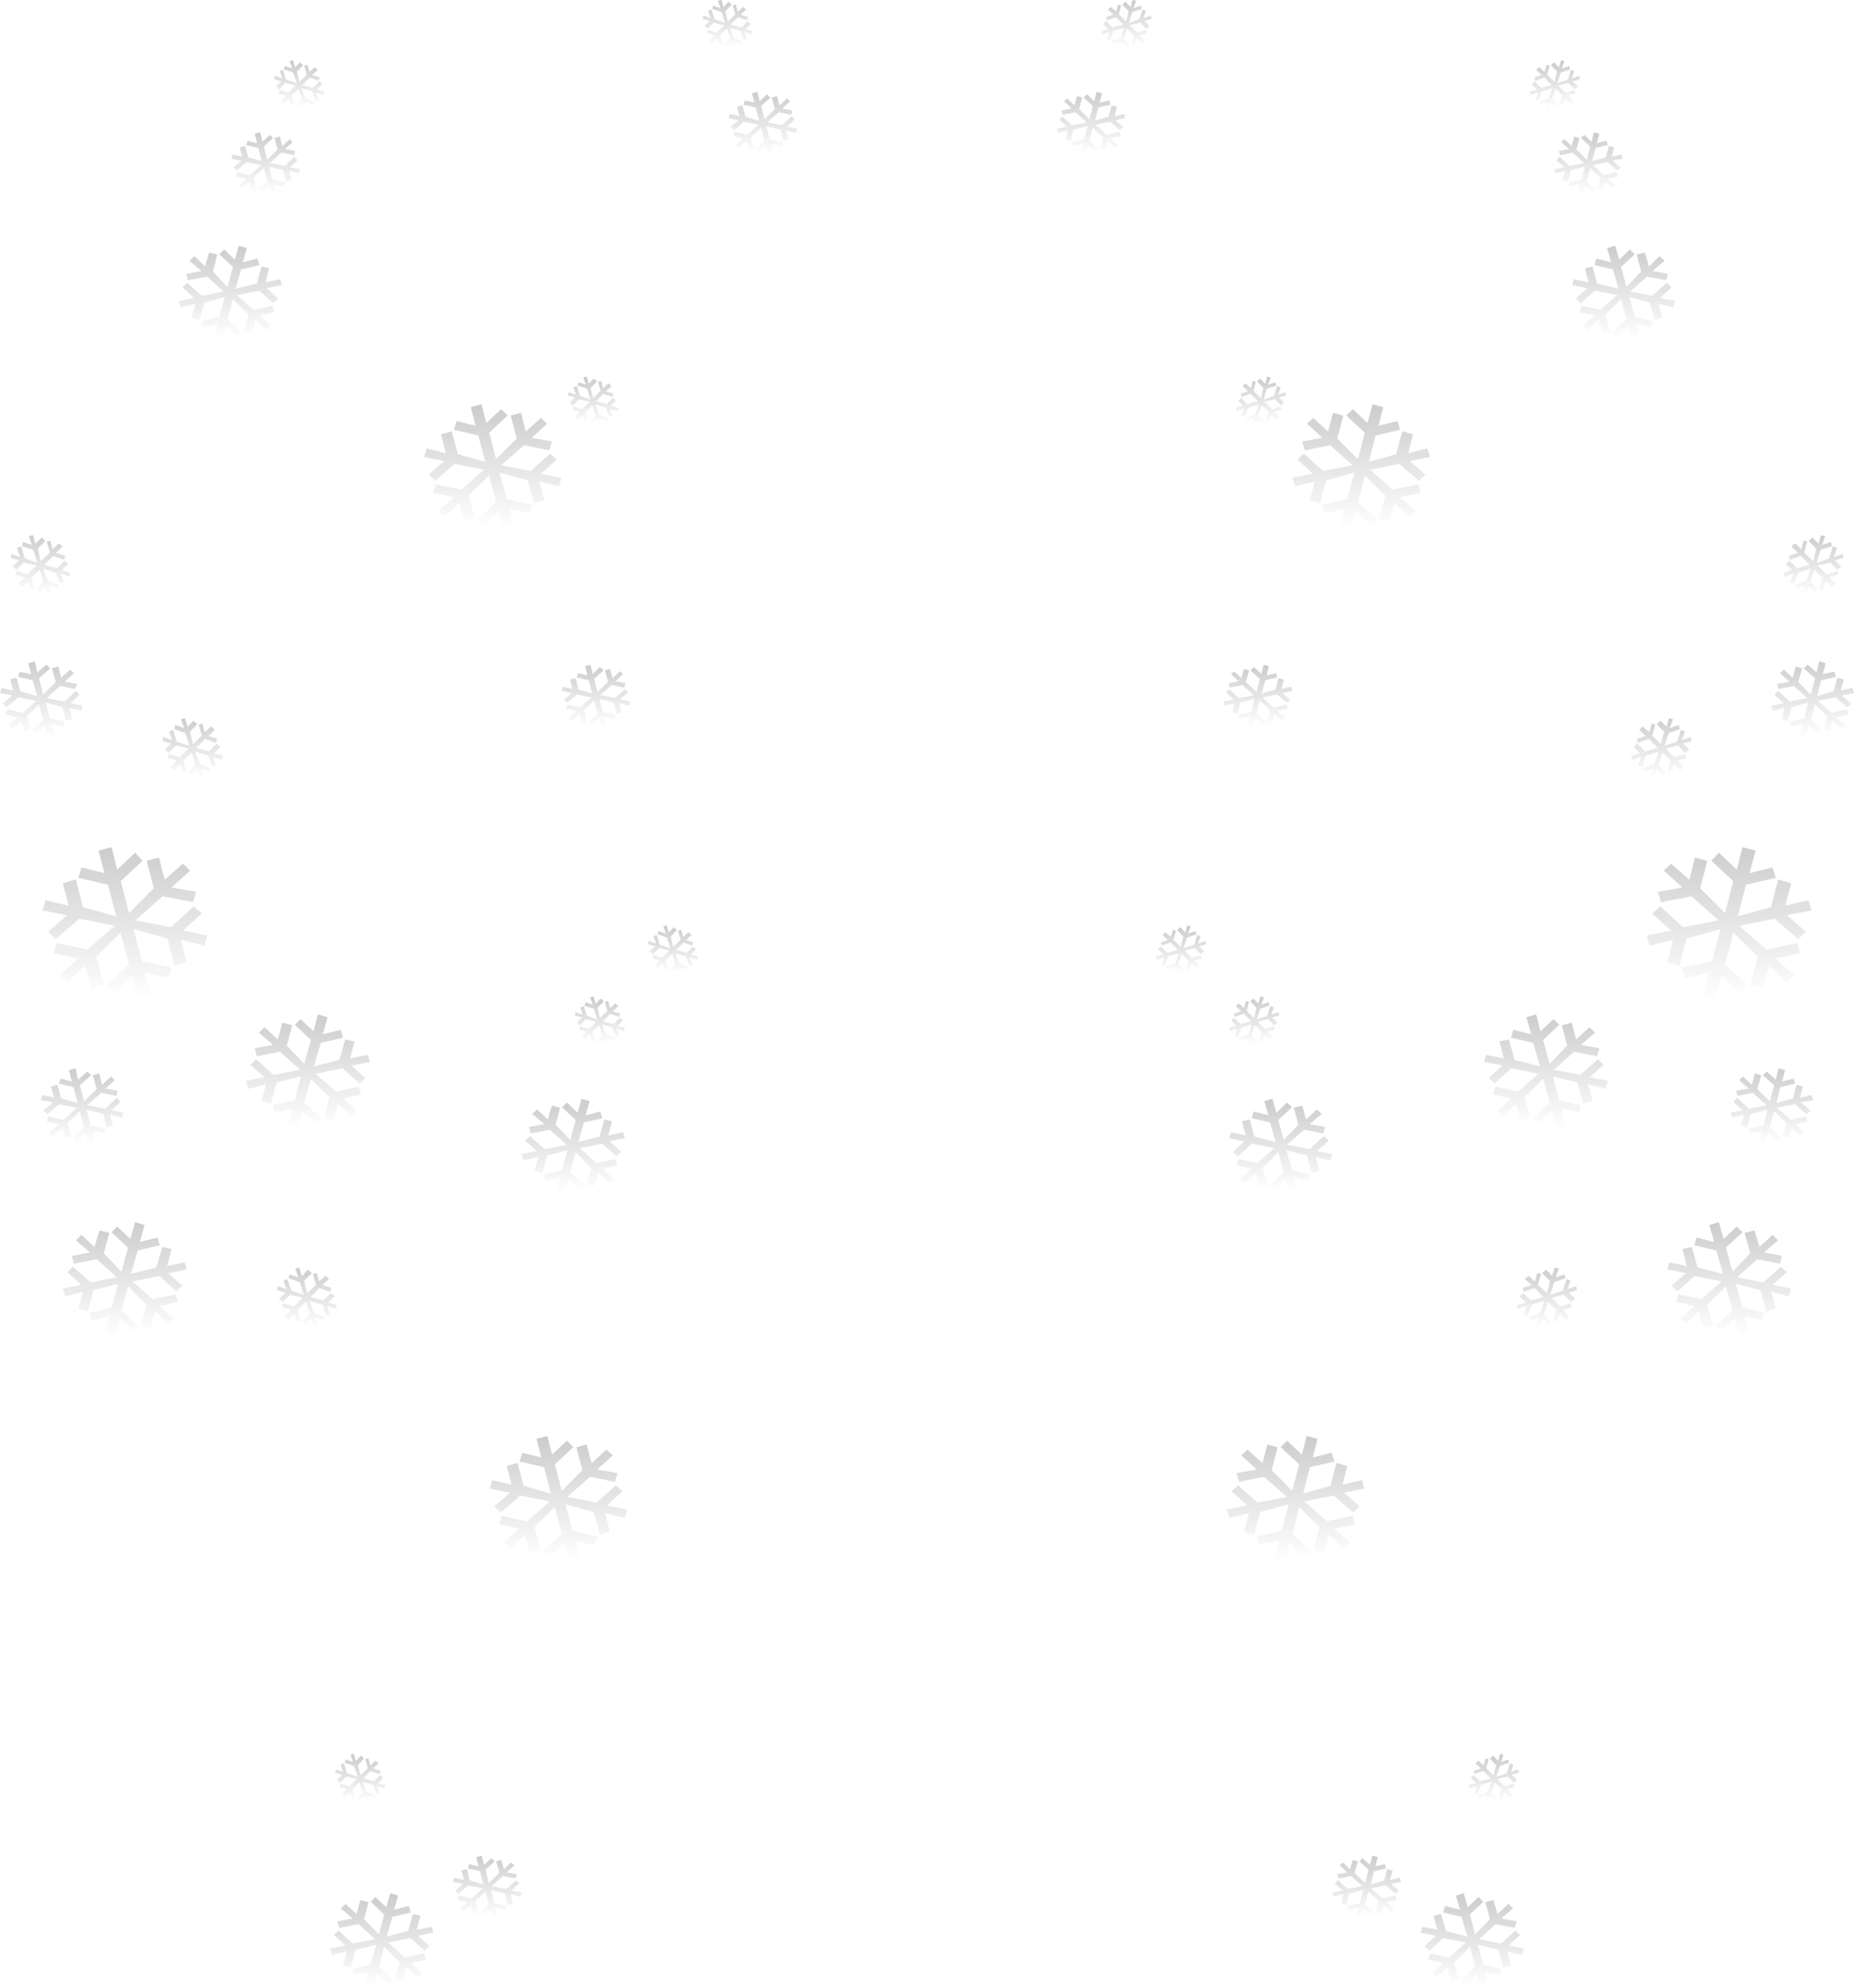 <?xml version="1.0" encoding="UTF-8" standalone="no"?>
<svg xmlns:xlink="http://www.w3.org/1999/xlink" height="420.65px" width="392.4px" xmlns="http://www.w3.org/2000/svg">
  <g transform="matrix(1.0, 0.0, 0.0, 1.0, 196.3, 171.7)">
    <path d="M-193.9 -54.45 L-192.05 -53.85 -192.7 -55.75 -191.8 -56.05 -191.05 -53.55 -188.4 -52.6 -189.25 -55.35 -191.65 -56.15 -191.4 -57.0 -189.55 -56.4 -190.2 -58.25 -189.3 -58.45 -188.8 -56.65 -187.5 -57.95 -186.7 -57.25 -188.3 -55.55 -187.7 -52.95 -185.75 -54.75 -186.4 -57.1 -185.65 -57.3 -185.15 -55.5 -183.8 -56.75 -183.05 -56.05 -184.45 -54.7 -182.5 -54.1 -182.75 -53.25 -185.05 -54.05 -186.95 -52.2 -184.25 -51.45 -182.65 -53.05 -181.9 -52.3 -183.2 -51.05 -181.4 -50.5 -181.55 -49.65 -183.5 -50.35 -182.75 -48.45 -183.6 -48.25 -184.45 -50.5 -187.15 -51.4 -186.25 -48.85 -183.9 -47.95 -184.1 -47.15 -186.0 -47.8 -185.35 -45.95 -186.1 -45.7 -186.7 -47.55 -188.05 -46.3 -188.65 -47.05 -187.1 -48.6 -187.85 -51.15 -189.65 -49.45 -188.95 -47.1 -189.7 -46.9 -190.4 -48.7 -191.7 -47.4 -192.4 -48.15 -191.1 -49.55 -192.9 -50.05 -192.8 -50.85 -190.55 -50.15 -188.6 -52.05 -191.3 -52.65 -192.8 -51.1 -193.6 -51.85 -192.25 -53.15 -194.05 -53.65 -193.9 -54.45" fill="url(#gradient0)" fill-rule="evenodd" stroke="none"/>
    <path d="M-180.35 -25.9 L-183.55 -26.55 -186.4 -24.0 -182.7 -23.25 -180.25 -25.5 -179.45 -24.7 -181.4 -22.9 -178.8 -22.35 -179.15 -21.3 -181.6 -21.95 -181.0 -19.55 -182.35 -19.2 -183.05 -22.05 -186.65 -23.05 -185.75 -19.65 -182.65 -19.0 -182.9 -17.95 -185.4 -18.45 -184.8 -16.05 -186.1 -15.7 -186.8 -18.1 -188.65 -16.3 -189.5 -17.15 -187.15 -19.3 -188.05 -22.65 -190.6 -20.15 -189.85 -17.2 -191.15 -16.85 -191.75 -19.2 -193.6 -17.4 -194.5 -18.25 -192.5 -19.9 -195.05 -20.5 -194.75 -21.6 -191.5 -20.85 -188.65 -23.4 -192.4 -24.15 -194.9 -22.0 -195.7 -22.8 -193.7 -24.55 -196.3 -25.05 -195.95 -26.15 -193.5 -25.55 -194.15 -27.95 -192.8 -28.3 -192.0 -25.45 -188.5 -24.4 -189.35 -27.75 -192.5 -28.5 -192.1 -29.55 -189.7 -29.05 -190.3 -31.35 -188.95 -31.75 -188.4 -29.4 -186.5 -31.05 -185.65 -30.3 -188.05 -28.15 -187.15 -24.75 -184.5 -27.35 -185.3 -30.3 -183.95 -30.65 -183.35 -28.3 -181.45 -30.0 -180.65 -29.25 -182.65 -27.45 -180.0 -27.0 -180.35 -25.9" fill="url(#gradient1)" fill-rule="evenodd" stroke="none"/>
    <path d="M-39.0 -170.25 L-38.4 -169.65 -39.55 -168.6 -38.0 -168.1 -38.15 -167.4 -40.1 -168.05 -41.65 -166.5 -39.4 -165.9 -38.05 -167.2 -37.45 -166.6 -38.5 -165.55 -37.0 -165.1 -37.15 -164.4 -38.75 -164.95 -38.15 -163.35 -38.9 -163.2 -39.55 -165.1 -41.8 -165.85 -41.05 -163.65 -39.1 -162.95 -39.25 -162.3 -40.85 -162.85 -40.3 -161.25 -41.0 -161.1 -41.45 -162.65 -42.55 -161.55 -43.1 -162.15 -41.75 -163.5 -42.4 -165.65 -43.9 -164.2 -43.3 -162.25 -44.0 -162.1 -44.5 -163.6 -45.6 -162.45 -46.2 -163.15 -45.1 -164.25 -46.6 -164.7 -46.5 -165.4 -44.65 -164.8 -43.0 -166.35 -45.25 -166.9 -46.5 -165.6 -47.2 -166.2 -46.1 -167.25 -47.6 -167.7 -47.45 -168.4 -45.9 -167.85 -46.45 -169.45 -45.7 -169.65 -45.05 -167.65 -42.85 -166.85 -43.55 -169.15 -45.55 -169.8 -45.35 -170.5 -43.8 -169.95 -44.35 -171.55 -43.6 -171.7 -43.2 -170.2 -42.1 -171.3 -41.45 -170.7 -42.8 -169.3 -42.25 -167.15 -40.7 -168.65 -41.2 -170.55 -40.55 -170.75 -40.15 -169.25 -39.0 -170.25" fill="url(#gradient2)" fill-rule="evenodd" stroke="none"/>
    <path d="M-36.0 -152.25 L-35.5 -150.3 -33.95 -151.75 -33.25 -151.05 -35.2 -149.25 -34.5 -146.45 -32.3 -148.6 -32.95 -151.05 -31.85 -151.35 -31.3 -149.4 -29.75 -150.85 -29.1 -150.25 -30.7 -148.75 -28.55 -148.3 -28.85 -147.4 -31.5 -147.95 -33.9 -145.8 -30.8 -145.2 -28.75 -147.05 -28.1 -146.4 -29.7 -144.9 -27.55 -144.45 -27.85 -143.55 -29.9 -144.1 -29.4 -142.15 -30.5 -141.85 -31.1 -144.25 -34.1 -145.0 -33.35 -142.2 -30.7 -141.65 -30.95 -140.75 -33.05 -141.25 -32.5 -139.2 -33.65 -138.9 -34.2 -140.95 -35.75 -139.45 -36.4 -140.1 -34.5 -141.9 -35.2 -144.7 -37.4 -142.6 -36.7 -140.15 -37.85 -139.85 -38.35 -141.85 -39.9 -140.35 -40.6 -141.0 -38.95 -142.45 -41.1 -142.9 -40.85 -143.8 -38.15 -143.2 -35.75 -145.3 -38.9 -145.95 -40.9 -144.15 -41.65 -144.85 -39.95 -146.25 -42.1 -146.7 -41.8 -147.6 -39.8 -147.1 -40.3 -149.1 -39.2 -149.4 -38.5 -147.0 -35.65 -146.15 -36.35 -148.95 -38.95 -149.55 -38.65 -150.45 -36.65 -150.0 -37.15 -151.95 -36.0 -152.25" fill="url(#gradient3)" fill-rule="evenodd" stroke="none"/>
    <path d="M-132.15 -157.9 L-133.45 -156.55 -132.9 -154.4 -131.35 -155.9 -131.9 -157.8 -131.25 -158.0 -130.8 -156.5 -129.65 -157.5 -129.05 -156.9 -130.2 -155.8 -128.65 -155.35 -128.85 -154.6 -130.75 -155.3 -132.3 -153.7 -130.1 -153.1 -128.7 -154.45 -128.1 -153.85 -129.2 -152.75 -127.7 -152.35 -127.8 -151.6 -129.45 -152.15 -128.85 -150.6 -129.55 -150.4 -130.2 -152.35 -132.5 -153.05 -131.7 -150.9 -129.8 -150.2 -129.9 -149.5 -131.55 -150.05 -131.0 -148.5 -131.65 -148.3 -132.15 -149.9 -133.2 -148.8 -133.75 -149.4 -132.45 -150.7 -133.1 -152.9 -134.6 -151.45 -134.0 -149.45 -134.65 -149.35 -135.2 -150.85 -136.25 -149.7 -136.85 -150.35 -135.8 -151.5 -137.3 -151.9 -137.15 -152.65 -135.3 -152.05 -133.7 -153.6 -135.9 -154.15 -137.15 -152.8 -137.9 -153.4 -136.75 -154.5 -138.25 -154.9 -138.15 -155.65 -136.55 -155.1 -137.1 -156.65 -136.4 -156.9 -135.75 -154.85 -133.5 -154.1 -134.25 -156.35 -136.2 -157.0 -136.05 -157.75 -134.45 -157.2 -135.0 -158.75 -134.3 -158.95 -133.85 -157.45 -132.8 -158.5 -132.15 -157.9" fill="url(#gradient4)" fill-rule="evenodd" stroke="none"/>
    <path d="M-137.1 -142.8 L-136.55 -140.8 -135.0 -142.25 -134.35 -141.65 -135.95 -140.15 -133.8 -139.75 -134.1 -138.85 -136.75 -139.4 -139.15 -137.2 -136.05 -136.6 -134.0 -138.5 -133.35 -137.8 -134.95 -136.3 -132.8 -135.9 -133.1 -135.0 -135.15 -135.55 -134.65 -133.55 -135.75 -133.25 -136.35 -135.65 -139.35 -136.45 -138.6 -133.6 -135.95 -133.1 -136.2 -132.2 -138.3 -132.65 -137.75 -130.6 -138.9 -130.3 -139.45 -132.35 -141.0 -130.85 -141.65 -131.5 -139.75 -133.3 -140.45 -136.15 -142.65 -134.05 -141.95 -131.6 -143.1 -131.3 -143.6 -133.25 -145.15 -131.75 -145.85 -132.4 -144.2 -133.85 -146.35 -134.35 -146.1 -135.25 -143.4 -134.65 -141.0 -136.75 -144.15 -137.4 -146.15 -135.6 -146.9 -136.25 -145.2 -137.7 -147.35 -138.1 -147.05 -139.0 -145.05 -138.55 -145.55 -140.5 -144.45 -140.8 -143.75 -138.4 -140.9 -137.6 -141.6 -140.4 -144.2 -141.0 -143.9 -141.9 -141.9 -141.4 -142.4 -143.4 -141.25 -143.7 -140.75 -141.7 -139.2 -143.15 -138.5 -142.5 -140.45 -140.7 -139.75 -137.9 -137.55 -140.05 -138.2 -142.5 -137.1 -142.8" fill="url(#gradient5)" fill-rule="evenodd" stroke="none"/>
    <path d="M-141.8 -117.0 L-141.35 -115.6 -145.25 -114.7 -146.45 -110.6 -141.95 -111.7 -140.95 -115.3 -139.35 -114.95 -140.1 -111.95 -137.0 -112.6 -136.65 -111.35 -139.85 -110.7 -137.4 -108.55 -138.45 -107.5 -141.45 -110.2 -146.15 -109.25 -142.65 -106.15 -138.6 -107.0 -138.2 -105.65 -141.35 -104.95 -138.95 -102.8 -139.95 -101.75 -142.2 -104.05 -143.05 -101.1 -144.75 -101.45 -143.7 -105.05 -147.0 -108.4 -148.15 -104.15 -145.15 -101.4 -146.15 -100.5 -148.5 -102.65 -149.35 -99.65 -151.05 -100.1 -150.25 -103.15 -153.35 -102.35 -153.75 -103.75 -149.9 -104.65 -148.75 -108.85 -153.05 -107.7 -154.1 -104.0 -155.75 -104.45 -154.95 -107.4 -158.05 -106.6 -158.45 -108.0 -155.25 -108.65 -157.7 -110.9 -156.65 -111.85 -153.6 -109.1 -148.95 -110.0 -152.45 -113.15 -156.55 -112.4 -156.9 -113.75 -153.65 -114.35 -156.2 -116.5 -155.15 -117.5 -152.9 -115.3 -152.05 -118.25 -150.3 -117.85 -151.25 -114.25 -148.15 -111.0 -147.0 -115.2 -149.9 -117.9 -148.85 -118.9 -146.6 -116.75 -145.75 -119.7 -144.05 -119.2 -144.9 -116.2 -141.8 -117.0" fill="url(#gradient6)" fill-rule="evenodd" stroke="none"/>
    <path d="M-93.35 -82.2 L-90.25 -85.1 -88.85 -83.8 -92.75 -80.15 -91.3 -74.55 -86.95 -78.9 -88.2 -83.75 -86.05 -84.35 -85.0 -80.4 -81.85 -83.25 -80.5 -82.05 -83.8 -79.05 -79.5 -78.3 -80.05 -76.4 -85.4 -77.5 -90.2 -73.25 -83.95 -72.05 -79.85 -75.7 -78.5 -74.45 -81.8 -71.45 -77.45 -70.6 -78.0 -68.8 -82.15 -69.8 -81.1 -65.85 -83.3 -65.25 -84.55 -70.05 -90.55 -71.7 -89.05 -66.05 -83.75 -64.9 -84.3 -63.1 -88.5 -64.05 -87.4 -60.05 -89.7 -59.45 -90.8 -63.45 -93.85 -60.5 -95.2 -61.85 -91.3 -65.45 -92.8 -71.1 -97.1 -66.8 -95.75 -61.95 -98.05 -61.3 -99.05 -65.25 -102.2 -62.3 -103.55 -63.6 -100.2 -66.5 -104.6 -67.4 -104.05 -69.2 -98.65 -68.1 -93.85 -72.3 -100.1 -73.55 -104.2 -69.95 -105.6 -71.25 -102.25 -74.15 -106.55 -75.0 -106.0 -76.8 -101.95 -75.8 -102.95 -79.8 -100.7 -80.45 -99.4 -75.6 -93.6 -73.95 -95.05 -79.55 -100.25 -80.75 -99.65 -82.6 -95.65 -81.6 -96.65 -85.55 -94.4 -86.15 -93.35 -82.2" fill="url(#gradient7)" fill-rule="evenodd" stroke="none"/>
    <path d="M-150.85 -17.25 L-152.2 -15.95 -150.35 -15.4 -150.6 -14.5 -152.9 -15.35 -154.75 -13.45 -152.1 -12.7 -150.4 -14.35 -149.7 -13.6 -151.0 -12.3 -149.2 -11.8 -149.35 -10.9 -151.3 -11.55 -150.6 -9.7 -151.45 -9.45 -152.2 -11.8 -155.0 -12.65 -154.0 -10.05 -151.75 -9.25 -151.85 -8.4 -153.85 -9.05 -153.2 -7.2 -153.95 -6.95 -154.55 -8.85 -155.8 -7.55 -156.5 -8.25 -154.9 -9.85 -155.7 -12.45 -157.5 -10.75 -156.8 -8.35 -157.55 -8.2 -158.2 -10.0 -159.5 -8.65 -160.2 -9.4 -158.95 -10.8 -160.75 -11.25 -160.55 -12.15 -158.35 -11.45 -156.4 -13.3 -159.05 -13.95 -160.55 -12.35 -161.45 -13.05 -160.1 -14.4 -161.9 -14.85 -161.75 -15.75 -159.85 -15.1 -160.5 -16.95 -159.65 -17.25 -158.9 -14.8 -156.2 -13.9 -157.1 -16.6 -159.4 -17.4 -159.25 -18.3 -157.3 -17.65 -158.0 -19.5 -157.15 -19.75 -156.6 -17.95 -155.35 -19.2 -154.55 -18.45 -156.1 -16.85 -155.45 -14.25 -153.6 -16.05 -154.25 -18.35 -153.5 -18.6 -152.95 -16.8 -151.55 -18.0 -150.85 -17.25" fill="url(#gradient8)" fill-rule="evenodd" stroke="none"/>
    <path d="M-66.9 -90.0 L-68.05 -88.9 -66.5 -88.4 -66.65 -87.7 -68.6 -88.35 -70.15 -86.8 -67.9 -86.2 -66.55 -87.5 -65.95 -86.9 -67.0 -85.85 -65.5 -85.4 -65.65 -84.7 -67.25 -85.25 -66.65 -83.7 -67.4 -83.5 -68.05 -85.4 -70.3 -86.15 -69.55 -84.0 -67.6 -83.25 -67.75 -82.6 -69.35 -83.15 -68.8 -81.6 -69.5 -81.4 -69.95 -82.95 -71.05 -81.9 -71.6 -82.5 -70.25 -83.8 -70.9 -85.95 -72.4 -84.5 -71.8 -82.55 -72.5 -82.4 -73.0 -83.9 -74.1 -82.8 -74.7 -83.45 -73.6 -84.6 -75.1 -85.0 -75.0 -85.7 -73.15 -85.1 -71.5 -86.7 -73.75 -87.2 -75.0 -85.9 -75.7 -86.5 -74.6 -87.6 -76.1 -88.0 -75.95 -88.7 -74.4 -88.2 -74.95 -89.75 -74.2 -90.0 -73.55 -87.95 -71.35 -87.15 -72.05 -89.45 -74.05 -90.1 -73.85 -90.8 -72.3 -90.3 -72.85 -91.85 -72.1 -92.0 -71.7 -90.5 -70.6 -91.6 -69.95 -91.0 -71.3 -89.6 -70.75 -87.45 -69.2 -88.95 -69.7 -90.9 -69.05 -91.05 -68.65 -89.55 -67.5 -90.6 -66.9 -90.0" fill="url(#gradient9)" fill-rule="evenodd" stroke="none"/>
    <path d="M-77.15 -26.4 L-75.1 -25.9 -75.65 -27.9 -74.5 -28.2 -73.85 -25.8 -70.95 -24.95 -71.7 -27.75 -74.25 -28.35 -73.95 -29.25 -72.0 -28.8 -72.45 -30.75 -71.35 -31.05 -70.85 -29.1 -69.3 -30.55 -68.55 -29.85 -70.55 -28.05 -69.85 -25.25 -67.6 -27.4 -68.25 -29.85 -67.2 -30.15 -66.65 -28.2 -65.1 -29.65 -64.45 -29.05 -66.05 -27.55 -63.9 -27.1 -64.2 -26.2 -66.85 -26.75 -69.25 -24.6 -66.1 -24.0 -64.05 -25.85 -63.4 -25.2 -65.05 -23.7 -62.85 -23.25 -63.15 -22.35 -65.2 -22.9 -64.75 -20.95 -65.8 -20.65 -66.4 -23.05 -69.4 -23.8 -68.7 -21.0 -66.05 -20.45 -66.3 -19.55 -68.4 -20.05 -67.85 -18.0 -69.0 -17.7 -69.55 -19.75 -71.1 -18.25 -71.75 -18.9 -69.85 -20.7 -70.55 -23.5 -72.7 -21.4 -72.05 -18.95 -73.2 -18.65 -73.65 -20.65 -75.25 -19.15 -75.95 -19.8 -74.25 -21.25 -76.45 -21.7 -76.2 -22.6 -73.5 -22.0 -71.1 -24.1 -74.2 -24.75 -76.25 -22.95 -76.95 -23.65 -75.3 -25.05 -77.45 -25.5 -77.15 -26.4" fill="url(#gradient10)" fill-rule="evenodd" stroke="none"/>
    <path d="M128.85 -156.9 L129.45 -157.5 130.6 -156.5 131.05 -158.0 131.7 -157.8 131.15 -155.9 132.7 -154.4 133.25 -156.55 131.95 -157.9 132.6 -158.5 133.65 -157.45 134.1 -158.95 134.8 -158.75 134.25 -157.2 135.85 -157.75 136.0 -157.0 134.05 -156.35 133.3 -154.1 135.55 -154.85 136.2 -156.9 136.9 -156.65 136.35 -155.1 137.95 -155.65 138.05 -154.9 136.55 -154.5 137.7 -153.4 136.95 -152.8 135.7 -154.15 133.5 -153.6 135.1 -152.05 136.95 -152.65 137.1 -151.9 135.6 -151.5 136.65 -150.35 136.05 -149.7 135.0 -150.85 134.45 -149.35 133.8 -149.45 134.4 -151.45 132.9 -152.9 132.25 -150.7 133.55 -149.4 133.0 -148.8 131.95 -149.9 131.45 -148.3 130.8 -148.5 131.35 -150.05 129.7 -149.5 129.6 -150.2 131.5 -150.9 132.3 -153.05 130.0 -152.35 129.35 -150.4 128.65 -150.6 129.25 -152.15 127.6 -151.6 127.5 -152.35 129.0 -152.75 127.9 -153.85 128.5 -154.45 129.9 -153.1 132.1 -153.7 130.55 -155.3 128.65 -154.6 128.45 -155.35 130.0 -155.8 128.85 -156.9" fill="url(#gradient11)" fill-rule="evenodd" stroke="none"/>
    <path d="M146.85 -139.0 L147.15 -138.1 145.0 -137.7 146.7 -136.25 145.95 -135.6 143.95 -137.4 140.8 -136.75 143.2 -134.65 145.9 -135.25 146.15 -134.35 144.0 -133.85 145.65 -132.4 144.95 -131.75 143.4 -133.25 142.9 -131.3 141.75 -131.6 142.45 -134.05 140.25 -136.15 139.55 -133.3 141.45 -131.5 140.8 -130.85 139.25 -132.35 138.7 -130.3 137.55 -130.6 138.1 -132.65 136.0 -132.2 135.75 -133.1 138.4 -133.6 139.15 -136.45 136.15 -135.65 135.55 -133.25 134.45 -133.55 134.95 -135.55 132.9 -135.0 132.6 -135.9 134.75 -136.3 133.15 -137.8 133.8 -138.5 135.85 -136.6 138.95 -137.2 136.55 -139.4 133.9 -138.85 133.6 -139.75 135.75 -140.15 134.15 -141.65 134.8 -142.25 136.35 -140.8 136.9 -142.8 138.0 -142.5 137.35 -140.05 139.55 -137.9 140.25 -140.7 138.3 -142.5 139.0 -143.15 140.55 -141.7 141.05 -143.7 142.2 -143.4 141.7 -141.4 143.7 -141.9 144.0 -141.0 141.4 -140.4 140.7 -137.6 143.55 -138.4 144.25 -140.8 145.35 -140.5 144.85 -138.55 146.85 -139.0" fill="url(#gradient12)" fill-rule="evenodd" stroke="none"/>
    <path d="M139.15 -114.95 L140.75 -115.3 141.75 -111.7 146.25 -110.6 145.05 -114.7 141.15 -115.6 141.6 -117.0 144.7 -116.2 143.85 -119.2 145.55 -119.7 146.4 -116.75 148.65 -118.9 149.7 -117.9 146.8 -115.2 147.95 -111.0 151.05 -114.25 150.1 -117.85 151.85 -118.25 152.7 -115.3 154.95 -117.5 156.0 -116.5 153.45 -114.35 156.7 -113.75 156.35 -112.4 152.25 -113.15 148.75 -110.0 153.4 -109.1 156.45 -111.85 157.5 -110.9 155.05 -108.65 158.25 -108.0 157.85 -106.6 154.75 -107.4 155.55 -104.45 153.9 -104.0 152.85 -107.7 148.55 -108.85 149.7 -104.65 153.55 -103.75 153.15 -102.35 150.05 -103.15 150.85 -100.1 149.15 -99.65 148.3 -102.65 145.95 -100.5 144.95 -101.4 147.95 -104.15 146.8 -108.4 143.5 -105.05 144.55 -101.45 142.85 -101.1 142.0 -104.05 139.75 -101.75 138.75 -102.8 141.15 -104.95 138.0 -105.65 138.4 -107.0 142.45 -106.15 145.95 -109.25 141.25 -110.2 138.25 -107.5 137.2 -108.55 139.65 -110.7 136.45 -111.35 136.8 -112.6 139.9 -111.95 139.15 -114.95" fill="url(#gradient13)" fill-rule="evenodd" stroke="none"/>
    <path d="M46.25 -169.45 L45.7 -167.85 47.25 -168.4 47.4 -167.7 45.9 -167.25 47.0 -166.2 46.3 -165.6 45.05 -166.9 42.8 -166.35 44.45 -164.8 46.3 -165.4 46.4 -164.7 44.9 -164.25 46.0 -163.15 45.4 -162.45 44.3 -163.6 43.8 -162.1 43.1 -162.25 43.7 -164.2 42.2 -165.65 41.55 -163.5 42.9 -162.15 42.35 -161.55 41.25 -162.65 40.8 -161.1 40.1 -161.25 40.65 -162.85 39.05 -162.3 38.9 -162.95 40.85 -163.65 41.6 -165.85 39.35 -165.1 38.7 -163.2 37.95 -163.35 38.55 -164.95 36.95 -164.4 36.8 -165.1 38.3 -165.55 37.25 -166.6 37.85 -167.2 39.2 -165.9 41.45 -166.5 39.9 -168.05 37.95 -167.4 37.8 -168.1 39.35 -168.6 38.2 -169.65 38.8 -170.25 39.95 -169.25 40.35 -170.75 41.0 -170.55 40.5 -168.65 42.05 -167.15 42.6 -169.3 41.25 -170.7 41.9 -171.3 43.0 -170.2 43.4 -171.7 44.15 -171.55 43.6 -169.95 45.15 -170.5 45.35 -169.8 43.35 -169.15 42.65 -166.85 44.85 -167.65 45.5 -169.65 46.25 -169.45" fill="url(#gradient14)" fill-rule="evenodd" stroke="none"/>
    <path d="M28.9 -150.25 L29.55 -150.85 31.1 -149.4 31.65 -151.35 32.75 -151.05 32.1 -148.6 34.3 -146.45 35.0 -149.25 33.05 -151.05 33.75 -151.75 35.3 -150.3 35.8 -152.25 36.95 -151.95 36.45 -150.0 38.45 -150.45 38.75 -149.55 36.15 -148.95 35.45 -146.15 38.3 -147.0 39.0 -149.4 40.1 -149.1 39.6 -147.1 41.6 -147.6 41.9 -146.7 39.75 -146.25 41.45 -144.85 40.7 -144.15 38.7 -145.95 35.55 -145.3 37.95 -143.2 40.65 -143.8 40.9 -142.9 38.75 -142.45 40.4 -141.0 39.7 -140.35 38.15 -141.85 37.65 -139.85 36.5 -140.15 37.2 -142.6 35.0 -144.7 34.3 -141.9 36.2 -140.1 35.55 -139.45 34.0 -140.95 33.45 -138.9 32.3 -139.2 32.85 -141.25 30.75 -140.75 30.5 -141.65 33.15 -142.2 33.9 -145.0 30.9 -144.25 30.3 -141.85 29.2 -142.15 29.7 -144.1 27.65 -143.55 27.35 -144.45 29.5 -144.9 27.9 -146.4 28.55 -147.05 30.6 -145.2 33.7 -145.8 31.3 -147.95 28.65 -147.4 28.35 -148.3 30.5 -148.75 28.9 -150.25" fill="url(#gradient15)" fill-rule="evenodd" stroke="none"/>
    <path d="M74.0 -90.0 L74.75 -89.75 74.2 -88.2 75.75 -88.7 75.9 -88.0 74.4 -87.6 75.5 -86.5 74.8 -85.9 73.55 -87.2 71.3 -86.7 72.95 -85.1 74.8 -85.7 74.9 -85.0 73.4 -84.6 74.5 -83.45 73.9 -82.8 72.8 -83.9 72.3 -82.4 71.6 -82.55 72.2 -84.5 70.7 -85.95 70.05 -83.8 71.4 -82.5 70.85 -81.9 69.75 -82.95 69.3 -81.4 68.6 -81.6 69.15 -83.15 67.55 -82.6 67.4 -83.25 69.35 -84.0 70.1 -86.15 67.85 -85.4 67.2 -83.5 66.45 -83.7 67.05 -85.25 65.45 -84.7 65.3 -85.4 66.8 -85.85 65.75 -86.9 66.35 -87.5 67.7 -86.2 69.95 -86.8 68.4 -88.35 66.45 -87.7 66.3 -88.4 67.85 -88.9 66.7 -90.0 67.3 -90.6 68.45 -89.55 68.85 -91.05 69.5 -90.9 69.0 -88.95 70.55 -87.45 71.1 -89.6 69.75 -91.0 70.4 -91.6 71.5 -90.5 71.9 -92.0 72.65 -91.85 72.1 -90.3 73.65 -90.8 73.85 -90.1 71.85 -89.45 71.15 -87.15 73.35 -87.95 74.0 -90.0" fill="url(#gradient16)" fill-rule="evenodd" stroke="none"/>
    <path d="M78.3 -74.45 L79.65 -75.7 83.75 -72.05 90.0 -73.25 85.2 -77.5 79.85 -76.4 79.3 -78.3 83.6 -79.05 80.3 -82.05 81.65 -83.25 84.8 -80.4 85.85 -84.35 88.0 -83.75 86.75 -78.9 91.1 -74.55 92.55 -80.15 88.65 -83.8 90.05 -85.1 93.15 -82.2 94.2 -86.15 96.45 -85.55 95.45 -81.6 99.45 -82.6 100.05 -80.75 94.85 -79.55 93.4 -73.95 99.2 -75.6 100.5 -80.45 102.75 -79.8 101.75 -75.8 105.8 -76.8 106.35 -75.0 102.05 -74.15 105.4 -71.25 104.0 -69.95 99.9 -73.55 93.65 -72.3 98.45 -68.1 103.85 -69.2 104.4 -67.4 100.0 -66.5 103.35 -63.6 102.0 -62.3 98.85 -65.25 97.85 -61.3 95.55 -61.95 96.9 -66.8 92.6 -71.1 91.1 -65.45 95.0 -61.85 93.65 -60.5 90.6 -63.45 89.5 -59.45 87.2 -60.05 88.3 -64.05 84.1 -63.1 83.55 -64.9 88.85 -66.05 90.35 -71.7 84.35 -70.05 83.1 -65.25 80.9 -65.85 81.95 -69.8 77.8 -68.8 77.25 -70.6 81.6 -71.45 78.3 -74.45" fill="url(#gradient17)" fill-rule="evenodd" stroke="none"/>
    <path d="M64.0 -26.2 L63.7 -27.1 65.85 -27.55 64.25 -29.05 64.9 -29.65 66.45 -28.2 67.0 -30.15 68.05 -29.85 67.4 -27.4 69.65 -25.25 70.35 -28.05 68.35 -29.85 69.1 -30.55 70.65 -29.1 71.15 -31.05 72.25 -30.75 71.8 -28.8 73.75 -29.25 74.05 -28.35 71.5 -27.75 70.75 -24.95 73.65 -25.8 74.3 -28.2 75.45 -27.9 74.9 -25.9 76.95 -26.4 77.25 -25.5 75.1 -25.05 76.75 -23.65 76.05 -22.95 74.0 -24.75 70.9 -24.1 73.3 -22.0 76.0 -22.6 76.25 -21.7 74.05 -21.25 75.75 -19.8 75.05 -19.15 73.45 -20.65 73.0 -18.65 71.85 -18.95 72.5 -21.4 70.35 -23.5 69.65 -20.7 71.55 -18.9 70.9 -18.25 69.35 -19.75 68.8 -17.7 67.65 -18.0 68.2 -20.05 66.1 -19.55 65.85 -20.45 68.5 -21.0 69.2 -23.8 66.2 -23.05 65.6 -20.65 64.55 -20.95 65.0 -22.9 62.95 -22.35 62.65 -23.25 64.85 -23.7 63.2 -25.2 63.85 -25.85 65.9 -24.0 69.05 -24.6 66.65 -26.75 64.0 -26.2" fill="url(#gradient18)" fill-rule="evenodd" stroke="none"/>
    <path d="M156.95 -19.75 L157.8 -19.5 157.1 -17.65 159.05 -18.3 159.2 -17.4 156.9 -16.6 156.0 -13.9 158.7 -14.8 159.45 -17.25 160.3 -16.95 159.65 -15.1 161.55 -15.75 161.7 -14.85 159.9 -14.4 161.25 -13.05 160.35 -12.35 158.85 -13.95 156.2 -13.3 158.15 -11.45 160.35 -12.15 160.55 -11.25 158.75 -10.8 160.0 -9.4 159.3 -8.65 158.0 -10.0 157.35 -8.2 156.6 -8.35 157.3 -10.75 155.5 -12.45 154.7 -9.85 156.3 -8.25 155.6 -7.55 154.35 -8.85 153.75 -6.95 153.0 -7.2 153.65 -9.05 151.65 -8.4 151.55 -9.25 153.8 -10.05 154.8 -12.65 152.0 -11.8 151.25 -9.45 150.4 -9.7 151.1 -11.55 149.15 -10.9 149.0 -11.8 150.8 -12.3 149.5 -13.6 150.2 -14.35 151.9 -12.7 154.55 -13.45 152.7 -15.35 150.4 -14.5 150.15 -15.4 152.0 -15.95 150.65 -17.25 151.35 -18.0 152.75 -16.8 153.3 -18.6 154.05 -18.35 153.4 -16.05 155.25 -14.25 155.9 -16.85 154.35 -18.45 155.15 -19.2 156.4 -17.95 156.95 -19.75" fill="url(#gradient19)" fill-rule="evenodd" stroke="none"/>
    <path d="M181.35 -49.65 L181.2 -50.5 183.0 -51.05 181.7 -52.3 182.45 -53.05 184.05 -51.45 186.75 -52.2 184.85 -54.05 182.55 -53.25 182.3 -54.1 184.25 -54.7 182.85 -56.05 183.6 -56.75 184.95 -55.5 185.45 -57.3 186.2 -57.1 185.55 -54.75 187.5 -52.95 188.1 -55.55 186.5 -57.25 187.3 -57.95 188.6 -56.65 189.1 -58.45 190.0 -58.25 189.35 -56.4 191.2 -57.0 191.45 -56.15 189.05 -55.35 188.2 -52.6 190.85 -53.55 191.6 -56.05 192.5 -55.75 191.85 -53.85 193.7 -54.45 193.85 -53.65 192.05 -53.15 193.4 -51.85 192.6 -51.1 191.1 -52.65 188.4 -52.05 190.35 -50.15 192.6 -50.85 192.7 -50.05 190.9 -49.55 192.2 -48.15 191.5 -47.4 190.2 -48.7 189.5 -46.9 188.75 -47.1 189.45 -49.45 187.65 -51.15 186.9 -48.6 188.45 -47.05 187.85 -46.3 186.5 -47.55 185.9 -45.7 185.15 -45.95 185.8 -47.8 183.9 -47.15 183.7 -47.95 186.05 -48.85 186.95 -51.4 184.25 -50.5 183.4 -48.25 182.55 -48.45 183.3 -50.35 181.35 -49.65" fill="url(#gradient20)" fill-rule="evenodd" stroke="none"/>
    <path d="M188.75 -31.75 L190.1 -31.35 189.5 -29.05 191.9 -29.55 192.3 -28.5 189.15 -27.75 188.3 -24.4 191.8 -25.45 192.6 -28.3 193.95 -27.95 193.3 -25.55 195.75 -26.15 196.1 -25.05 193.5 -24.55 195.5 -22.8 194.7 -22.0 192.2 -24.15 188.45 -23.4 191.3 -20.85 194.55 -21.6 194.85 -20.5 192.3 -19.9 194.3 -18.25 193.4 -17.4 191.55 -19.2 190.95 -16.85 189.65 -17.2 190.4 -20.15 187.85 -22.65 186.95 -19.3 189.3 -17.15 188.45 -16.3 186.6 -18.1 185.9 -15.7 184.6 -16.05 185.2 -18.45 182.7 -17.95 182.45 -19.0 185.55 -19.65 186.45 -23.05 182.85 -22.05 182.15 -19.2 180.8 -19.55 181.4 -21.95 178.95 -21.3 178.6 -22.35 181.2 -22.9 179.25 -24.7 180.05 -25.5 182.5 -23.25 186.2 -24.0 183.35 -26.55 180.15 -25.9 179.8 -27.0 182.45 -27.45 180.45 -29.25 181.25 -30.0 183.15 -28.3 183.75 -30.65 185.1 -30.3 184.3 -27.35 186.95 -24.75 187.85 -28.15 185.45 -30.3 186.3 -31.05 188.2 -29.4 188.75 -31.75" fill="url(#gradient21)" fill-rule="evenodd" stroke="none"/>
    <path d="M186.45 18.8 L187.1 20.95 181.9 21.95 185.9 25.45 184.3 27.0 179.3 22.7 171.8 24.2 177.6 29.25 184.05 27.85 184.7 30.0 179.45 31.1 183.5 34.65 181.85 36.15 178.1 32.65 176.85 37.4 174.15 36.6 175.7 30.75 170.6 25.65 168.8 32.4 173.5 36.75 171.8 38.3 168.15 34.8 166.85 39.6 164.15 38.9 165.4 34.1 160.35 35.25 159.75 33.05 166.05 31.7 167.85 24.9 160.65 26.9 159.15 32.65 156.6 31.95 157.8 27.15 152.8 28.4 152.2 26.25 157.35 25.2 153.4 21.6 155.1 20.1 159.95 24.5 167.45 23.05 161.7 17.95 155.25 19.2 154.6 17.0 159.8 16.1 155.85 12.5 157.4 11.05 161.25 14.45 162.45 9.75 165.05 10.45 163.55 16.25 168.8 21.5 170.55 14.75 165.9 10.4 167.5 8.75 171.3 12.3 172.5 7.55 175.25 8.3 174.0 13.05 178.85 11.85 179.55 14.05 173.25 15.5 171.5 22.2 178.55 20.25 180.05 14.4 182.8 15.2 181.55 19.95 186.45 18.8" fill="url(#gradient22)" fill-rule="evenodd" stroke="none"/>
    <path d="M183.95 57.85 L185.3 58.2 184.65 60.55 187.1 60.0 187.5 61.1 184.85 61.55 186.9 63.3 186.05 64.1 183.6 61.95 179.8 62.7 182.7 65.25 185.9 64.5 186.2 65.6 183.65 66.2 185.7 67.95 184.8 68.7 182.9 66.9 182.3 69.25 181.0 68.9 181.8 65.95 179.2 63.45 178.3 66.85 180.65 69.0 179.8 69.8 177.95 68.0 177.3 70.45 175.95 70.1 176.55 67.65 174.05 68.15 173.8 67.1 176.9 66.5 177.8 63.05 174.2 64.05 173.5 66.9 172.2 66.55 172.8 64.15 170.3 64.8 169.95 63.75 172.55 63.25 170.6 61.45 171.4 60.6 173.85 62.9 177.6 62.15 174.7 59.55 171.5 60.2 171.15 59.1 173.8 58.65 171.8 56.85 172.6 56.1 174.5 57.85 175.1 55.45 176.45 55.8 175.65 58.75 178.3 61.35 179.2 57.95 176.8 55.8 177.65 55.05 179.55 56.75 180.1 54.35 181.5 54.75 180.9 57.15 183.3 56.55 183.65 57.6 180.5 58.35 179.7 61.7 183.15 60.75 183.95 57.85" fill="url(#gradient23)" fill-rule="evenodd" stroke="none"/>
    <path d="M167.5 86.9 L168.5 90.45 171.3 87.85 172.5 89.05 169.0 92.3 170.4 97.35 174.15 93.5 172.95 89.15 175.05 88.65 176.1 92.15 178.85 89.6 180.05 90.75 177.05 93.3 180.9 94.05 180.45 95.7 175.6 94.75 171.35 98.6 176.9 99.65 180.65 96.35 181.85 97.5 178.9 100.15 182.8 100.95 182.25 102.6 178.55 101.65 179.55 105.2 177.5 105.8 176.3 101.3 171.1 99.95 172.5 105.0 177.1 106.1 176.7 107.7 172.9 106.8 173.85 110.45 171.8 110.95 170.8 107.35 168.05 109.95 166.8 108.85 170.4 105.55 169.0 100.45 165.05 104.45 166.3 108.8 164.25 109.2 163.25 105.75 160.55 108.45 159.4 107.25 162.3 104.65 158.45 103.75 158.9 102.2 163.8 103.2 168.05 99.45 162.35 98.3 158.75 101.55 157.5 100.35 160.5 97.7 156.6 96.9 157.0 95.4 160.7 96.2 159.8 92.6 161.75 92.15 163.0 96.5 168.4 97.85 166.95 92.9 162.3 91.8 162.75 90.15 166.5 91.1 165.5 87.5 167.5 86.9" fill="url(#gradient24)" fill-rule="evenodd" stroke="none"/>
    <path d="M126.75 43.55 L128.8 42.95 129.75 46.5 132.5 43.95 133.7 45.15 130.3 48.35 131.7 53.4 135.4 49.55 134.25 45.25 136.35 44.7 137.3 48.25 140.1 45.65 141.3 46.8 138.3 49.4 142.2 50.1 141.75 51.8 136.85 50.85 132.6 54.65 138.2 55.75 141.9 52.45 143.1 53.6 140.15 56.25 144.05 57.0 143.55 58.7 139.8 57.75 140.8 61.25 138.75 61.85 137.55 57.35 132.4 56.05 133.7 61.1 138.35 62.15 137.9 63.8 134.2 62.9 135.1 66.55 133.1 67.05 132.1 63.45 129.3 66.0 128.1 64.95 131.7 61.65 130.3 56.55 126.35 60.55 127.55 64.85 125.55 65.3 124.55 61.8 121.8 64.5 120.65 63.3 123.5 60.75 119.7 59.85 120.2 58.25 125.0 59.3 129.3 55.5 123.6 54.35 120.0 57.6 118.8 56.4 121.7 53.75 117.8 53.0 118.25 51.5 122.0 52.25 121.05 48.65 123.05 48.25 124.25 52.55 129.65 53.95 128.2 48.95 123.5 47.9 124.0 46.2 127.8 47.15 126.75 43.55" fill="url(#gradient25)" fill-rule="evenodd" stroke="none"/>
    <path d="M85.3 73.9 L82.15 73.1 83.0 76.05 81.35 76.55 80.3 72.8 76.0 71.7 77.15 75.9 80.95 76.8 80.6 78.15 77.5 77.4 78.25 80.45 76.6 80.85 75.75 77.85 73.4 80.0 72.4 79.1 75.4 76.35 74.25 72.1 70.95 75.45 71.95 79.05 70.3 79.4 69.45 76.5 67.15 78.75 66.2 77.75 68.6 75.6 65.45 74.85 65.85 73.55 69.85 74.4 73.4 71.25 68.65 70.3 65.65 73.0 64.65 72.0 67.1 69.8 63.85 69.15 64.25 67.9 67.35 68.55 66.55 65.55 68.2 65.2 69.2 68.8 73.7 69.95 72.5 65.8 68.6 64.9 69.05 63.5 72.15 64.3 71.3 61.3 73.0 60.8 73.85 63.75 76.1 61.6 77.15 62.6 74.25 65.3 75.4 69.5 78.5 66.3 77.55 62.7 79.3 62.25 80.15 65.2 82.4 63.05 83.45 64.0 80.9 66.15 84.15 66.75 83.8 68.15 79.7 67.35 76.15 70.55 80.85 71.45 83.9 68.7 84.95 69.65 82.45 71.85 85.7 72.5 85.3 73.9" fill="url(#gradient26)" fill-rule="evenodd" stroke="none"/>
    <path d="M130.1 97.7 L130.95 96.95 132.2 98.3 132.75 96.5 133.6 96.75 132.95 98.6 134.8 97.95 135.05 98.75 132.65 99.6 131.8 102.3 134.45 101.4 135.3 98.95 136.1 99.25 135.45 101.1 137.3 100.45 137.5 101.3 135.7 101.85 137.1 103.1 136.2 103.8 134.7 102.25 132.05 102.9 133.95 104.75 136.2 104.05 136.35 104.9 134.55 105.45 135.8 106.8 135.1 107.6 133.85 106.2 133.2 108.0 132.4 107.9 133.1 105.5 131.3 103.75 130.5 106.35 132.1 107.95 131.45 108.65 130.1 107.35 129.6 109.2 128.8 109.05 129.4 107.15 127.5 107.75 127.35 107.0 129.65 106.15 130.6 103.55 127.85 104.4 127.05 106.7 126.15 106.5 126.9 104.65 124.95 105.25 124.85 104.4 126.65 103.95 125.3 102.6 126.05 101.9 127.7 103.45 130.35 102.75 128.5 100.85 126.15 101.65 126.0 100.8 127.85 100.2 126.45 98.95 127.2 98.25 128.55 99.45 129.05 97.65 129.9 97.85 129.2 100.15 131.1 101.95 131.75 99.35 130.1 97.7" fill="url(#gradient27)" fill-rule="evenodd" stroke="none"/>
    <path d="M55.0 24.1 L55.7 24.3 55.15 25.85 56.75 25.3 56.9 26.0 54.95 26.7 54.2 28.95 56.45 28.2 57.1 26.15 57.8 26.4 57.25 27.95 58.85 27.4 58.95 28.1 57.45 28.55 58.6 29.6 57.85 30.2 56.6 28.9 54.4 29.45 56.0 31.0 57.85 30.4 58.0 31.1 56.5 31.55 57.55 32.7 56.95 33.35 55.9 32.2 55.35 33.7 54.7 33.6 55.3 31.6 53.8 30.15 53.15 32.3 54.45 33.65 53.9 34.25 52.85 33.15 52.35 34.7 51.7 34.55 52.25 33.0 50.6 33.5 50.5 32.85 52.4 32.15 53.2 30.0 50.9 30.7 50.25 32.6 49.55 32.45 50.15 30.9 48.5 31.4 48.4 30.7 49.9 30.3 48.8 29.2 49.4 28.6 50.8 29.9 53.0 29.3 51.45 27.75 49.55 28.4 49.35 27.7 50.9 27.2 49.75 26.15 50.35 25.55 51.5 26.55 51.95 25.05 52.6 25.25 52.05 27.15 53.6 28.65 54.15 26.5 52.85 25.1 53.5 24.5 54.55 25.6 55.0 24.1" fill="url(#gradient28)" fill-rule="evenodd" stroke="none"/>
    <path d="M67.0 41.6 L67.4 40.1 68.05 40.3 67.55 42.2 69.1 43.7 69.65 41.55 68.3 40.2 68.95 39.6 70.05 40.65 70.45 39.15 71.2 39.35 70.65 40.9 72.2 40.35 72.4 41.1 70.4 41.75 69.7 44.0 71.9 43.25 72.55 41.2 73.3 41.45 72.75 43.0 74.3 42.45 74.45 43.2 72.95 43.6 74.05 44.7 73.35 45.3 72.1 43.95 69.85 44.5 71.5 46.05 73.35 45.45 73.45 46.2 71.95 46.6 73.05 47.75 72.45 48.4 71.35 47.25 70.85 48.75 70.15 48.65 70.75 46.65 69.25 45.2 68.6 47.4 69.95 48.7 69.4 49.3 68.3 48.2 67.85 49.8 67.15 49.6 67.7 48.05 66.1 48.6 65.95 47.9 67.9 47.2 68.65 45.05 66.4 45.75 65.75 47.7 65.0 47.5 65.6 45.95 64.0 46.5 63.85 45.75 65.35 45.35 64.3 44.25 64.9 43.65 66.25 45.0 68.5 44.4 66.95 42.8 65.0 43.5 64.85 42.75 66.4 42.3 65.25 41.2 65.85 40.6 67.0 41.6" fill="url(#gradient29)" fill-rule="evenodd" stroke="none"/>
    <path d="M71.95 133.95 L74.1 134.55 72.85 139.4 77.2 143.75 78.65 138.15 74.75 134.5 76.15 133.15 79.25 136.1 80.25 132.15 82.55 132.75 81.55 136.7 85.55 135.7 86.15 137.55 80.95 138.75 79.5 144.35 85.3 142.7 86.55 137.85 88.85 138.5 87.85 142.45 91.9 141.5 92.45 143.3 88.15 144.15 91.5 147.05 90.1 148.35 85.95 144.75 79.75 146.0 84.55 150.2 89.95 149.05 90.45 150.85 86.1 151.75 89.45 154.7 88.05 155.95 84.95 153.05 83.95 157.0 81.65 156.35 82.95 151.45 78.7 147.2 77.2 152.85 81.1 156.45 79.75 157.75 76.65 154.85 75.6 158.85 73.3 158.25 74.4 154.25 70.2 155.2 69.65 153.4 74.95 152.25 76.45 146.6 70.45 148.25 69.15 153.05 67.0 152.45 68.05 148.45 63.9 149.5 63.35 147.7 67.65 146.85 64.35 143.85 65.75 142.6 69.85 146.25 76.05 145.05 71.25 140.8 65.95 141.85 65.4 140.0 69.7 139.25 66.4 136.25 67.75 135.05 70.9 137.9 71.95 133.95" fill="url(#gradient30)" fill-rule="evenodd" stroke="none"/>
    <path d="M122.95 200.6 L123.1 201.3 121.15 202.0 120.4 204.25 122.65 203.5 123.3 201.45 124.0 201.7 123.5 203.25 125.05 202.7 125.15 203.4 123.65 203.85 124.8 204.9 124.1 205.5 122.8 204.2 120.6 204.75 122.2 206.3 124.1 205.7 124.2 206.4 122.7 206.85 123.8 208.0 123.2 208.65 122.1 207.5 121.55 209.0 120.9 208.9 121.5 206.9 120.0 205.45 119.35 207.6 120.65 208.95 120.1 209.55 119.05 208.45 118.55 210.0 117.9 209.85 118.45 208.3 116.8 208.8 116.7 208.15 118.6 207.45 119.4 205.3 117.1 206.0 116.45 207.9 115.75 207.75 116.35 206.2 114.7 206.7 114.6 206.0 116.1 205.6 115.0 204.5 115.6 203.9 117.0 205.2 119.2 204.6 117.65 203.05 115.75 203.7 115.55 203.0 117.1 202.5 116.0 201.45 116.6 200.85 117.7 201.85 118.15 200.35 118.8 200.55 118.25 202.45 119.8 203.95 120.35 201.8 119.05 200.4 119.7 199.8 120.8 200.9 121.2 199.4 121.9 199.6 121.4 201.15 122.95 200.6" fill="url(#gradient31)" fill-rule="evenodd" stroke="none"/>
    <path d="M122.95 231.15 L123.95 232.1 121.45 234.25 124.7 234.85 124.3 236.25 120.25 235.45 116.7 238.65 121.4 239.55 124.45 236.8 125.45 237.75 123.0 239.95 126.25 240.6 125.8 242.0 122.7 241.2 123.55 244.15 121.85 244.65 120.85 240.9 116.5 239.8 117.65 244.0 121.5 244.9 121.15 246.25 118.0 245.5 118.8 248.55 117.1 248.95 116.3 245.95 113.95 248.1 112.9 247.2 115.9 244.45 114.8 240.2 111.5 243.55 112.5 247.15 110.8 247.5 110.0 244.6 107.7 246.85 106.75 245.85 109.15 243.7 105.95 242.95 106.4 241.65 110.4 242.5 113.95 239.35 109.2 238.4 106.2 241.1 105.2 240.1 107.65 237.9 104.4 237.25 104.75 236.0 107.9 236.65 107.1 233.65 108.7 233.3 109.75 236.9 114.25 238.05 113.05 233.9 109.15 233.0 109.55 231.6 112.7 232.4 111.85 229.4 113.5 228.9 114.35 231.85 116.65 229.7 117.65 230.7 114.8 233.4 115.9 237.6 119.05 234.4 118.1 230.8 119.8 230.35 120.65 233.3 122.95 231.15" fill="url(#gradient32)" fill-rule="evenodd" stroke="none"/>
    <path d="M90.0 221.85 L91.1 222.15 90.4 224.6 92.65 226.75 93.35 223.95 91.4 222.15 92.1 221.5 93.65 222.9 94.15 220.95 95.3 221.25 94.8 223.2 96.8 222.75 97.1 223.65 94.5 224.25 93.8 227.05 96.65 226.2 97.3 223.8 98.45 224.1 97.9 226.1 99.95 225.6 100.25 226.5 98.1 226.95 99.8 228.4 99.05 229.05 97.0 227.25 93.9 227.9 96.3 230.0 99.0 229.4 99.25 230.3 97.1 230.8 98.75 232.2 98.05 232.9 96.5 231.4 96.0 233.35 94.85 233.05 95.5 230.6 93.35 228.5 92.65 231.3 94.55 233.1 93.9 233.8 92.35 232.3 91.8 234.3 90.65 234.0 91.2 232.0 89.1 232.45 88.85 231.55 91.5 231.0 92.2 228.2 89.2 229.0 88.6 231.4 87.55 231.1 88.0 229.1 86.0 229.65 85.7 228.75 87.85 228.3 86.2 226.8 86.9 226.15 88.9 228.0 92.05 227.4 89.65 225.25 87.0 225.8 86.7 224.9 88.85 224.5 87.25 223.0 87.9 222.4 89.45 223.8 90.0 221.85" fill="url(#gradient33)" fill-rule="evenodd" stroke="none"/>
    <path d="M-55.2 24.1 L-54.75 25.6 -53.7 24.5 -53.05 25.1 -54.35 26.5 -53.8 28.65 -52.25 27.15 -52.8 25.25 -52.15 25.05 -51.7 26.55 -50.55 25.55 -49.95 26.15 -51.1 27.2 -49.55 27.7 -49.75 28.4 -51.65 27.75 -53.2 29.3 -51.0 29.9 -49.6 28.6 -49.0 29.2 -50.1 30.3 -48.6 30.7 -48.7 31.4 -50.35 30.9 -49.75 32.45 -50.45 32.6 -51.1 30.7 -53.4 30.0 -52.6 32.15 -50.7 32.85 -50.8 33.5 -52.45 33.0 -51.9 34.55 -52.55 34.7 -53.05 33.15 -54.1 34.25 -54.65 33.65 -53.35 32.3 -54.0 30.15 -55.5 31.6 -54.9 33.6 -55.55 33.7 -56.1 32.2 -57.15 33.35 -57.75 32.7 -56.7 31.55 -58.2 31.1 -58.05 30.4 -56.2 31.0 -54.6 29.45 -56.8 28.9 -58.05 30.2 -58.8 29.6 -57.65 28.55 -59.15 28.1 -59.05 27.4 -57.45 27.95 -58.0 26.4 -57.3 26.15 -56.65 28.2 -54.4 28.95 -55.15 26.7 -57.1 26.0 -56.95 25.3 -55.35 25.85 -55.9 24.3 -55.2 24.1" fill="url(#gradient34)" fill-rule="evenodd" stroke="none"/>
    <path d="M-72.75 41.2 L-72.1 43.25 -69.9 44.0 -70.6 41.75 -72.6 41.1 -72.4 40.35 -70.85 40.9 -71.4 39.35 -70.65 39.15 -70.25 40.65 -69.15 39.6 -68.5 40.2 -69.85 41.55 -69.3 43.7 -67.75 42.2 -68.25 40.3 -67.6 40.1 -67.2 41.6 -66.05 40.6 -65.45 41.2 -66.6 42.3 -65.05 42.75 -65.2 43.5 -67.15 42.8 -68.7 44.4 -66.45 45.0 -65.1 43.65 -64.5 44.25 -65.55 45.35 -64.05 45.75 -64.2 46.5 -65.8 45.95 -65.2 47.5 -65.95 47.7 -66.6 45.75 -68.85 45.05 -68.1 47.2 -66.15 47.9 -66.3 48.6 -67.9 48.05 -67.35 49.6 -68.05 49.8 -68.5 48.2 -69.6 49.3 -70.15 48.7 -68.8 47.4 -69.45 45.2 -70.95 46.65 -70.35 48.65 -71.05 48.75 -71.55 47.25 -72.65 48.4 -73.25 47.75 -72.15 46.6 -73.65 46.2 -73.55 45.45 -71.7 46.05 -70.05 44.5 -72.3 43.95 -73.55 45.3 -74.25 44.7 -73.15 43.6 -74.65 43.2 -74.5 42.45 -72.95 43.0 -73.5 41.45 -72.75 41.2" fill="url(#gradient35)" fill-rule="evenodd" stroke="none"/>
    <path d="M-71.5 61.3 L-72.35 64.3 -69.25 63.5 -68.8 64.9 -72.7 65.8 -73.9 69.95 -69.4 68.8 -68.4 65.2 -66.75 65.55 -67.55 68.55 -64.45 67.9 -64.05 69.15 -67.3 69.8 -64.85 72.0 -65.85 73.0 -68.85 70.3 -73.6 71.25 -70.05 74.4 -66.05 73.55 -65.65 74.85 -68.8 75.6 -66.4 77.75 -67.35 78.75 -69.65 76.5 -70.5 79.4 -72.15 79.05 -71.15 75.45 -74.45 72.1 -75.6 76.35 -72.6 79.1 -73.6 80.0 -75.95 77.85 -76.8 80.85 -78.45 80.45 -77.7 77.4 -80.8 78.15 -81.15 76.8 -77.35 75.9 -76.2 71.7 -80.5 72.8 -81.55 76.55 -83.2 76.05 -82.35 73.1 -85.5 73.9 -85.9 72.5 -82.65 71.85 -85.15 69.65 -84.1 68.7 -81.05 71.45 -76.35 70.55 -79.9 67.35 -84.0 68.15 -84.35 66.75 -81.1 66.15 -83.65 64.0 -82.6 63.05 -80.35 65.2 -79.5 62.25 -77.75 62.7 -78.7 66.3 -75.6 69.5 -74.45 65.3 -77.35 62.6 -76.3 61.6 -74.05 63.75 -73.2 60.8 -71.5 61.3" fill="url(#gradient36)" fill-rule="evenodd" stroke="none"/>
    <path d="M-160.0 16.1 L-154.8 17.0 -155.45 19.2 -161.9 17.95 -167.65 23.05 -160.15 24.5 -155.3 20.1 -153.6 21.6 -157.55 25.2 -152.4 26.25 -153.0 28.4 -158.0 27.15 -156.8 31.95 -159.35 32.65 -160.85 26.9 -168.05 24.9 -166.25 31.7 -159.95 33.05 -160.55 35.25 -165.6 34.1 -164.35 38.9 -167.05 39.6 -168.35 34.8 -172.0 38.3 -173.7 36.75 -169.0 32.4 -170.8 25.65 -175.9 30.75 -174.35 36.6 -177.05 37.4 -178.3 32.65 -182.05 36.15 -183.7 34.65 -179.65 31.1 -184.9 30.0 -184.25 27.85 -177.8 29.25 -172.0 24.2 -179.5 22.7 -184.5 27.0 -186.1 25.45 -182.1 21.95 -187.3 20.95 -186.65 18.8 -181.75 19.95 -183.0 15.2 -180.25 14.4 -178.75 20.25 -171.7 22.2 -173.45 15.5 -179.75 14.05 -179.05 11.85 -174.2 13.05 -175.45 8.3 -172.7 7.55 -171.5 12.3 -167.7 8.75 -166.1 10.4 -170.75 14.75 -169.0 21.5 -163.75 16.25 -165.25 10.45 -162.65 9.75 -161.45 14.45 -157.6 11.05 -156.05 12.5 -160.0 16.1" fill="url(#gradient37)" fill-rule="evenodd" stroke="none"/>
    <path d="M-134.45 45.25 L-135.6 49.55 -131.9 53.4 -130.5 48.35 -133.9 45.15 -132.7 43.95 -129.95 46.5 -129.0 42.95 -126.95 43.55 -128.0 47.15 -124.2 46.2 -123.7 47.9 -128.4 48.95 -129.85 53.95 -124.45 52.55 -123.25 48.25 -121.25 48.65 -122.2 52.25 -118.45 51.5 -118.0 53.0 -121.9 53.75 -119.0 56.4 -120.2 57.6 -123.8 54.35 -129.5 55.5 -125.2 59.3 -120.4 58.25 -119.9 59.85 -123.7 60.75 -120.85 63.3 -122.0 64.5 -124.75 61.8 -125.75 65.3 -127.75 64.85 -126.55 60.55 -130.5 56.55 -131.9 61.65 -128.3 64.95 -129.5 66.0 -132.3 63.45 -133.3 67.05 -135.3 66.55 -134.4 62.9 -138.1 63.8 -138.55 62.15 -133.9 61.1 -132.6 56.05 -137.75 57.35 -138.95 61.85 -141.0 61.25 -140.0 57.75 -143.75 58.7 -144.25 57.0 -140.35 56.25 -143.3 53.6 -142.1 52.45 -138.4 55.75 -132.8 54.65 -137.05 50.85 -141.95 51.8 -142.4 50.1 -138.5 49.4 -141.5 46.8 -140.3 45.65 -137.5 48.25 -136.55 44.7 -134.45 45.25" fill="url(#gradient38)" fill-rule="evenodd" stroke="none"/>
    <path d="M-160.7 97.7 L-157.7 100.35 -158.95 101.55 -162.55 98.3 -168.25 99.45 -164.0 103.2 -159.1 102.2 -158.65 103.75 -162.5 104.65 -159.6 107.25 -160.75 108.45 -163.45 105.75 -164.45 109.2 -166.5 108.8 -165.25 104.45 -169.2 100.45 -170.6 105.55 -167.0 108.85 -168.25 109.95 -171.0 107.35 -172.0 110.95 -174.05 110.45 -173.1 106.8 -176.9 107.7 -177.3 106.1 -172.7 105.0 -171.3 99.95 -176.5 101.3 -177.7 105.8 -179.75 105.2 -178.75 101.65 -182.45 102.6 -183.0 100.95 -179.1 100.15 -182.05 97.5 -180.85 96.35 -177.1 99.65 -171.55 98.6 -175.8 94.75 -180.65 95.7 -181.1 94.05 -177.25 93.3 -180.25 90.75 -179.05 89.6 -176.3 92.15 -175.25 88.65 -173.15 89.15 -174.35 93.5 -170.6 97.35 -169.2 92.3 -172.7 89.05 -171.5 87.85 -168.7 90.45 -167.7 86.9 -165.7 87.5 -166.7 91.1 -162.95 90.15 -162.5 91.8 -167.15 92.9 -168.6 97.85 -163.2 96.5 -161.95 92.15 -160.0 92.6 -160.9 96.2 -157.2 95.4 -156.8 96.9 -160.7 97.7" fill="url(#gradient39)" fill-rule="evenodd" stroke="none"/>
    <path d="M-133.15 98.6 L-133.8 96.75 -132.95 96.5 -132.4 98.3 -131.15 96.95 -130.3 97.7 -131.95 99.35 -131.3 101.95 -129.4 100.15 -130.1 97.85 -129.25 97.65 -128.75 99.45 -127.4 98.25 -126.65 98.95 -128.05 100.2 -126.2 100.8 -126.35 101.65 -128.7 100.85 -130.55 102.75 -127.9 103.45 -126.25 101.9 -125.5 102.6 -126.85 103.95 -125.05 104.4 -125.15 105.25 -127.1 104.65 -126.35 106.5 -127.25 106.7 -128.05 104.4 -130.8 103.55 -129.85 106.15 -127.55 107.0 -127.7 107.75 -129.6 107.15 -129.0 109.05 -129.8 109.2 -130.3 107.35 -131.65 108.65 -132.3 107.95 -130.7 106.35 -131.5 103.75 -133.3 105.5 -132.6 107.9 -133.4 108.0 -134.05 106.2 -135.3 107.6 -136.0 106.8 -134.75 105.45 -136.55 104.9 -136.4 104.05 -134.15 104.75 -132.25 102.9 -134.9 102.25 -136.4 103.8 -137.3 103.1 -135.9 101.85 -137.7 101.3 -137.5 100.45 -135.65 101.1 -136.3 99.25 -135.5 98.95 -134.65 101.4 -132.0 102.3 -132.85 99.6 -135.25 98.75 -135.0 97.95 -133.15 98.6" fill="url(#gradient40)" fill-rule="evenodd" stroke="none"/>
    <path d="M-92.1 141.5 L-88.05 142.45 -89.05 138.5 -86.75 137.85 -85.5 142.7 -79.7 144.35 -81.15 138.75 -86.35 137.55 -85.75 135.7 -81.75 136.7 -82.75 132.75 -80.45 132.15 -79.45 136.1 -76.35 133.15 -74.95 134.5 -78.85 138.15 -77.4 143.75 -73.05 139.4 -74.3 134.55 -72.15 133.95 -71.1 137.9 -67.95 135.05 -66.6 136.25 -69.9 139.25 -65.6 140.0 -66.15 141.85 -71.45 140.8 -76.25 145.05 -70.05 146.25 -65.95 142.6 -64.55 143.85 -67.85 146.85 -63.55 147.7 -64.1 149.5 -68.25 148.45 -67.2 152.45 -69.35 153.05 -70.65 148.25 -76.65 146.6 -75.15 152.25 -69.85 153.4 -70.4 155.2 -74.6 154.25 -73.5 158.25 -75.8 158.85 -76.85 154.85 -79.95 157.75 -81.3 156.45 -77.4 152.85 -78.9 147.2 -83.15 151.45 -81.85 156.35 -84.15 157.0 -85.15 153.05 -88.25 155.95 -89.65 154.7 -86.3 151.75 -90.65 150.85 -90.15 149.05 -84.75 150.2 -79.95 146.0 -86.15 144.75 -90.3 148.35 -91.7 147.05 -88.35 144.15 -92.65 143.3 -92.1 141.5" fill="url(#gradient41)" fill-rule="evenodd" stroke="none"/>
    <path d="M-170.8 61.45 L-172.75 63.25 -170.15 63.75 -170.5 64.8 -173.0 64.15 -172.4 66.55 -173.7 66.9 -174.4 64.05 -178.0 63.05 -177.1 66.5 -174.0 67.1 -174.25 68.15 -176.75 67.65 -176.15 70.1 -177.5 70.45 -178.15 68.0 -180.0 69.8 -180.85 69.0 -178.5 66.85 -179.4 63.45 -182.0 65.95 -181.2 68.9 -182.5 69.25 -183.1 66.9 -185.0 68.7 -185.9 67.95 -183.85 66.2 -186.4 65.6 -186.1 64.5 -182.9 65.25 -180.0 62.7 -183.8 61.95 -186.25 64.1 -187.1 63.3 -185.05 61.55 -187.7 61.1 -187.3 60.0 -184.85 60.55 -185.5 58.2 -184.15 57.85 -183.35 60.75 -179.9 61.7 -180.7 58.35 -183.85 57.6 -183.5 56.55 -181.1 57.15 -181.7 54.75 -180.3 54.35 -179.75 56.75 -177.85 55.05 -177.0 55.8 -179.4 57.95 -178.5 61.35 -175.85 58.75 -176.65 55.8 -175.3 55.45 -174.7 57.85 -172.8 56.1 -172.0 56.85 -174.0 58.65 -171.35 59.1 -171.7 60.2 -174.9 59.55 -177.8 62.15 -174.05 62.9 -171.6 60.6 -170.8 61.45" fill="url(#gradient42)" fill-rule="evenodd" stroke="none"/>
    <path d="M-90.2 221.85 L-89.65 223.8 -88.1 222.4 -87.45 223.0 -89.05 224.5 -86.9 224.9 -87.2 225.8 -89.85 225.25 -92.25 227.4 -89.1 228.0 -87.1 226.15 -86.4 226.8 -88.05 228.3 -85.9 228.75 -86.2 229.65 -88.2 229.1 -87.75 231.1 -88.8 231.4 -89.4 229.0 -92.4 228.2 -91.7 231.0 -89.05 231.55 -89.3 232.45 -91.4 232.0 -90.85 234.0 -92.0 234.3 -92.55 232.3 -94.1 233.8 -94.75 233.1 -92.85 231.3 -93.55 228.5 -95.7 230.6 -95.05 233.05 -96.2 233.35 -96.7 231.4 -98.25 232.9 -98.95 232.2 -97.3 230.8 -99.45 230.3 -99.2 229.4 -96.5 230.0 -94.1 227.9 -97.2 227.25 -99.25 229.05 -100.0 228.4 -98.3 226.95 -100.45 226.5 -100.15 225.6 -98.1 226.1 -98.65 224.1 -97.5 223.8 -96.85 226.2 -94.0 227.05 -94.7 224.25 -97.3 223.65 -97.0 222.75 -95.0 223.2 -95.5 221.25 -94.35 220.95 -93.85 222.9 -92.3 221.5 -91.6 222.15 -93.55 223.95 -92.85 226.75 -90.6 224.6 -91.3 222.15 -90.2 221.85" fill="url(#gradient43)" fill-rule="evenodd" stroke="none"/>
    <path d="M-115.95 203.7 L-117.85 203.05 -119.4 204.6 -117.2 205.2 -115.8 203.9 -115.2 204.5 -116.3 205.6 -114.8 206.0 -114.9 206.7 -116.55 206.2 -115.95 207.75 -116.65 207.9 -117.3 206.0 -119.6 205.3 -118.8 207.45 -116.9 208.15 -117.0 208.8 -118.65 208.3 -118.1 209.85 -118.75 210.0 -119.25 208.45 -120.3 209.55 -120.85 208.95 -119.55 207.6 -120.2 205.45 -121.7 206.9 -121.1 208.9 -121.75 209.0 -122.3 207.5 -123.4 208.65 -124.0 208.0 -122.9 206.85 -124.4 206.4 -124.3 205.7 -122.4 206.3 -120.8 204.75 -123.0 204.2 -124.3 205.5 -125.0 204.9 -123.85 203.85 -125.35 203.4 -125.25 202.7 -123.7 203.25 -124.2 201.7 -123.5 201.45 -122.85 203.5 -120.6 204.25 -121.35 202.0 -123.3 201.3 -123.15 200.6 -121.6 201.15 -122.1 199.6 -121.4 199.4 -121.0 200.9 -119.9 199.8 -119.25 200.4 -120.55 201.8 -120.0 203.95 -118.45 202.45 -119.0 200.55 -118.35 200.35 -117.9 201.85 -116.8 200.85 -116.2 201.45 -117.3 202.5 -115.75 203.0 -115.95 203.7" fill="url(#gradient44)" fill-rule="evenodd" stroke="none"/>
    <path d="M-107.3 233.65 L-108.1 236.65 -104.95 236.0 -104.6 237.25 -107.85 237.9 -105.4 240.1 -106.4 241.1 -109.4 238.4 -114.15 239.35 -110.6 242.5 -106.6 241.65 -106.15 242.95 -109.35 243.7 -106.95 245.85 -107.9 246.85 -110.2 244.6 -111.0 247.5 -112.7 247.15 -111.7 243.55 -115.0 240.2 -116.1 244.45 -113.1 247.2 -114.15 248.1 -116.5 245.95 -117.3 248.95 -119.0 248.55 -118.2 245.5 -121.35 246.25 -121.7 244.9 -117.85 244.0 -116.7 239.8 -121.05 240.9 -122.05 244.65 -123.75 244.15 -122.9 241.2 -126.0 242.0 -126.45 240.6 -123.2 239.95 -125.65 237.75 -124.65 236.8 -121.6 239.55 -116.9 238.65 -120.45 235.45 -124.5 236.25 -124.9 234.85 -121.65 234.25 -124.15 232.1 -123.15 231.15 -120.85 233.3 -120.0 230.35 -118.3 230.8 -119.25 234.4 -116.1 237.6 -115.0 233.4 -117.85 230.7 -116.85 229.7 -114.55 231.85 -113.7 228.9 -112.05 229.4 -112.9 232.4 -109.75 231.6 -109.35 233.0 -113.25 233.9 -114.45 238.05 -109.95 236.9 -108.9 233.3 -107.3 233.65" fill="url(#gradient45)" fill-rule="evenodd" stroke="none"/>
  </g>
  <defs>
    <linearGradient gradientTransform="matrix(0.0, 0.008, -0.008, 0.0, -187.75, -52.15)" gradientUnits="userSpaceOnUse" id="gradient0" spreadMethod="pad" x1="-819.2" x2="819.2">
      <stop offset="0.0" stop-color="#000000" stop-opacity="0.2"/>
      <stop offset="1.0" stop-color="#000000" stop-opacity="0.0"/>
    </linearGradient>
    <linearGradient gradientTransform="matrix(0.0, 0.01, -0.011, 0.0, -187.5, -23.75)" gradientUnits="userSpaceOnUse" id="gradient1" spreadMethod="pad" x1="-819.2" x2="819.2">
      <stop offset="0.0" stop-color="#000000" stop-opacity="0.2"/>
      <stop offset="1.0" stop-color="#000000" stop-opacity="0.0"/>
    </linearGradient>
    <linearGradient gradientTransform="matrix(0.0, 0.006, -0.006, 0.0, -42.3, -166.45)" gradientUnits="userSpaceOnUse" id="gradient2" spreadMethod="pad" x1="-819.2" x2="819.2">
      <stop offset="0.0" stop-color="#000000" stop-opacity="0.2"/>
      <stop offset="1.0" stop-color="#000000" stop-opacity="0.0"/>
    </linearGradient>
    <linearGradient gradientTransform="matrix(0.0, 0.008, -0.009, 0.0, -34.8, -145.6)" gradientUnits="userSpaceOnUse" id="gradient3" spreadMethod="pad" x1="-819.2" x2="819.2">
      <stop offset="0.0" stop-color="#000000" stop-opacity="0.2"/>
      <stop offset="1.0" stop-color="#000000" stop-opacity="0.0"/>
    </linearGradient>
    <linearGradient gradientTransform="matrix(0.0, 0.006, -0.006, 0.0, -132.95, -153.65)" gradientUnits="userSpaceOnUse" id="gradient4" spreadMethod="pad" x1="-819.2" x2="819.2">
      <stop offset="0.0" stop-color="#000000" stop-opacity="0.2"/>
      <stop offset="1.0" stop-color="#000000" stop-opacity="0.0"/>
    </linearGradient>
    <linearGradient gradientTransform="matrix(0.0, 0.008, -0.009, 0.0, -140.05, -137.05)" gradientUnits="userSpaceOnUse" id="gradient5" spreadMethod="pad" x1="-819.2" x2="819.2">
      <stop offset="0.0" stop-color="#000000" stop-opacity="0.2"/>
      <stop offset="1.0" stop-color="#000000" stop-opacity="0.0"/>
    </linearGradient>
    <linearGradient gradientTransform="matrix(0.0, 0.012, -0.013, 0.0, -147.55, -109.7)" gradientUnits="userSpaceOnUse" id="gradient6" spreadMethod="pad" x1="-819.2" x2="819.2">
      <stop offset="0.0" stop-color="#000000" stop-opacity="0.2"/>
      <stop offset="1.0" stop-color="#000000" stop-opacity="0.0"/>
    </linearGradient>
    <linearGradient gradientTransform="matrix(0.0, 0.016, -0.018, 0.0, -92.0, -72.8)" gradientUnits="userSpaceOnUse" id="gradient7" spreadMethod="pad" x1="-819.2" x2="819.2">
      <stop offset="0.0" stop-color="#000000" stop-opacity="0.2"/>
      <stop offset="1.0" stop-color="#000000" stop-opacity="0.0"/>
    </linearGradient>
    <linearGradient gradientTransform="matrix(0.0, 0.008, -0.008, 0.0, -155.5, -13.35)" gradientUnits="userSpaceOnUse" id="gradient8" spreadMethod="pad" x1="-819.2" x2="819.2">
      <stop offset="0.0" stop-color="#000000" stop-opacity="0.2"/>
      <stop offset="1.0" stop-color="#000000" stop-opacity="0.0"/>
    </linearGradient>
    <linearGradient gradientTransform="matrix(0.0, 0.006, -0.006, 0.0, -70.8, -86.75)" gradientUnits="userSpaceOnUse" id="gradient9" spreadMethod="pad" x1="-819.2" x2="819.2">
      <stop offset="0.0" stop-color="#000000" stop-opacity="0.2"/>
      <stop offset="1.0" stop-color="#000000" stop-opacity="0.0"/>
    </linearGradient>
    <linearGradient gradientTransform="matrix(0.0, 0.008, -0.009, 0.0, -70.15, -24.4)" gradientUnits="userSpaceOnUse" id="gradient10" spreadMethod="pad" x1="-819.2" x2="819.2">
      <stop offset="0.0" stop-color="#000000" stop-opacity="0.2"/>
      <stop offset="1.0" stop-color="#000000" stop-opacity="0.0"/>
    </linearGradient>
    <linearGradient gradientTransform="matrix(0.0, 0.006, 0.006, 0.0, 132.75, -153.65)" gradientUnits="userSpaceOnUse" id="gradient11" spreadMethod="pad" x1="-819.2" x2="819.2">
      <stop offset="0.0" stop-color="#000000" stop-opacity="0.2"/>
      <stop offset="1.0" stop-color="#000000" stop-opacity="0.0"/>
    </linearGradient>
    <linearGradient gradientTransform="matrix(0.0, 0.008, 0.009, 0.0, 139.85, -137.05)" gradientUnits="userSpaceOnUse" id="gradient12" spreadMethod="pad" x1="-819.2" x2="819.2">
      <stop offset="0.0" stop-color="#000000" stop-opacity="0.2"/>
      <stop offset="1.0" stop-color="#000000" stop-opacity="0.0"/>
    </linearGradient>
    <linearGradient gradientTransform="matrix(0.0, 0.012, 0.013, 0.0, 147.35, -109.7)" gradientUnits="userSpaceOnUse" id="gradient13" spreadMethod="pad" x1="-819.2" x2="819.2">
      <stop offset="0.0" stop-color="#000000" stop-opacity="0.2"/>
      <stop offset="1.0" stop-color="#000000" stop-opacity="0.0"/>
    </linearGradient>
    <linearGradient gradientTransform="matrix(0.0, 0.006, 0.006, 0.0, 42.1, -166.45)" gradientUnits="userSpaceOnUse" id="gradient14" spreadMethod="pad" x1="-819.2" x2="819.2">
      <stop offset="0.0" stop-color="#000000" stop-opacity="0.2"/>
      <stop offset="1.0" stop-color="#000000" stop-opacity="0.0"/>
    </linearGradient>
    <linearGradient gradientTransform="matrix(0.0, 0.008, 0.009, 0.0, 34.6, -145.6)" gradientUnits="userSpaceOnUse" id="gradient15" spreadMethod="pad" x1="-819.2" x2="819.2">
      <stop offset="0.0" stop-color="#000000" stop-opacity="0.2"/>
      <stop offset="1.0" stop-color="#000000" stop-opacity="0.0"/>
    </linearGradient>
    <linearGradient gradientTransform="matrix(0.0, 0.006, 0.006, 0.0, 70.6, -86.75)" gradientUnits="userSpaceOnUse" id="gradient16" spreadMethod="pad" x1="-819.2" x2="819.2">
      <stop offset="0.0" stop-color="#000000" stop-opacity="0.2"/>
      <stop offset="1.0" stop-color="#000000" stop-opacity="0.0"/>
    </linearGradient>
    <linearGradient gradientTransform="matrix(0.0, 0.016, 0.018, 0.0, 91.8, -72.8)" gradientUnits="userSpaceOnUse" id="gradient17" spreadMethod="pad" x1="-819.2" x2="819.2">
      <stop offset="0.0" stop-color="#000000" stop-opacity="0.2"/>
      <stop offset="1.0" stop-color="#000000" stop-opacity="0.0"/>
    </linearGradient>
    <linearGradient gradientTransform="matrix(0.0, 0.008, 0.009, 0.0, 69.95, -24.4)" gradientUnits="userSpaceOnUse" id="gradient18" spreadMethod="pad" x1="-819.2" x2="819.2">
      <stop offset="0.0" stop-color="#000000" stop-opacity="0.2"/>
      <stop offset="1.0" stop-color="#000000" stop-opacity="0.0"/>
    </linearGradient>
    <linearGradient gradientTransform="matrix(0.0, 0.008, 0.008, 0.0, 155.3, -13.35)" gradientUnits="userSpaceOnUse" id="gradient19" spreadMethod="pad" x1="-819.2" x2="819.2">
      <stop offset="0.0" stop-color="#000000" stop-opacity="0.2"/>
      <stop offset="1.0" stop-color="#000000" stop-opacity="0.0"/>
    </linearGradient>
    <linearGradient gradientTransform="matrix(0.0, 0.008, 0.008, 0.0, 187.55, -52.15)" gradientUnits="userSpaceOnUse" id="gradient20" spreadMethod="pad" x1="-819.2" x2="819.2">
      <stop offset="0.0" stop-color="#000000" stop-opacity="0.2"/>
      <stop offset="1.0" stop-color="#000000" stop-opacity="0.0"/>
    </linearGradient>
    <linearGradient gradientTransform="matrix(0.0, 0.01, 0.011, 0.0, 187.3, -23.75)" gradientUnits="userSpaceOnUse" id="gradient21" spreadMethod="pad" x1="-819.2" x2="819.2">
      <stop offset="0.0" stop-color="#000000" stop-opacity="0.2"/>
      <stop offset="1.0" stop-color="#000000" stop-opacity="0.0"/>
    </linearGradient>
    <linearGradient gradientTransform="matrix(0.0, 0.02, 0.021, 0.0, 169.6, 23.55)" gradientUnits="userSpaceOnUse" id="gradient22" spreadMethod="pad" x1="-819.2" x2="819.2">
      <stop offset="0.0" stop-color="#000000" stop-opacity="0.2"/>
      <stop offset="1.0" stop-color="#000000" stop-opacity="0.0"/>
    </linearGradient>
    <linearGradient gradientTransform="matrix(0.0, 0.01, 0.011, 0.0, 178.65, 62.35)" gradientUnits="userSpaceOnUse" id="gradient23" spreadMethod="pad" x1="-819.2" x2="819.2">
      <stop offset="0.0" stop-color="#000000" stop-opacity="0.2"/>
      <stop offset="1.0" stop-color="#000000" stop-opacity="0.0"/>
    </linearGradient>
    <linearGradient gradientTransform="matrix(0.0, 0.015, 0.016, 0.0, 169.65, 98.95)" gradientUnits="userSpaceOnUse" id="gradient24" spreadMethod="pad" x1="-819.2" x2="819.2">
      <stop offset="0.0" stop-color="#000000" stop-opacity="0.2"/>
      <stop offset="1.0" stop-color="#000000" stop-opacity="0.0"/>
    </linearGradient>
    <linearGradient gradientTransform="matrix(0.0, 0.015, 0.016, 0.0, 130.95, 55.05)" gradientUnits="userSpaceOnUse" id="gradient25" spreadMethod="pad" x1="-819.2" x2="819.2">
      <stop offset="0.0" stop-color="#000000" stop-opacity="0.2"/>
      <stop offset="1.0" stop-color="#000000" stop-opacity="0.0"/>
    </linearGradient>
    <linearGradient gradientTransform="matrix(0.0, 0.012, 0.013, 0.0, 74.8, 70.85)" gradientUnits="userSpaceOnUse" id="gradient26" spreadMethod="pad" x1="-819.2" x2="819.2">
      <stop offset="0.0" stop-color="#000000" stop-opacity="0.2"/>
      <stop offset="1.0" stop-color="#000000" stop-opacity="0.0"/>
    </linearGradient>
    <linearGradient gradientTransform="matrix(0.0, 0.008, 0.008, 0.0, 131.15, 102.85)" gradientUnits="userSpaceOnUse" id="gradient27" spreadMethod="pad" x1="-819.2" x2="819.2">
      <stop offset="0.0" stop-color="#000000" stop-opacity="0.2"/>
      <stop offset="1.0" stop-color="#000000" stop-opacity="0.0"/>
    </linearGradient>
    <linearGradient gradientTransform="matrix(0.0, 0.006, 0.006, 0.0, 53.65, 29.4)" gradientUnits="userSpaceOnUse" id="gradient28" spreadMethod="pad" x1="-819.2" x2="819.2">
      <stop offset="0.0" stop-color="#000000" stop-opacity="0.2"/>
      <stop offset="1.0" stop-color="#000000" stop-opacity="0.0"/>
    </linearGradient>
    <linearGradient gradientTransform="matrix(0.0, 0.006, 0.006, 0.0, 69.15, 44.45)" gradientUnits="userSpaceOnUse" id="gradient29" spreadMethod="pad" x1="-819.2" x2="819.2">
      <stop offset="0.0" stop-color="#000000" stop-opacity="0.2"/>
      <stop offset="1.0" stop-color="#000000" stop-opacity="0.0"/>
    </linearGradient>
    <linearGradient gradientTransform="matrix(0.0, 0.016, 0.018, 0.0, 77.85, 145.45)" gradientUnits="userSpaceOnUse" id="gradient30" spreadMethod="pad" x1="-819.2" x2="819.2">
      <stop offset="0.0" stop-color="#000000" stop-opacity="0.2"/>
      <stop offset="1.0" stop-color="#000000" stop-opacity="0.0"/>
    </linearGradient>
    <linearGradient gradientTransform="matrix(0.0, 0.006, 0.006, 0.0, 119.9, 204.7)" gradientUnits="userSpaceOnUse" id="gradient31" spreadMethod="pad" x1="-819.2" x2="819.2">
      <stop offset="0.0" stop-color="#000000" stop-opacity="0.2"/>
      <stop offset="1.0" stop-color="#000000" stop-opacity="0.0"/>
    </linearGradient>
    <linearGradient gradientTransform="matrix(0.0, 0.012, 0.013, 0.0, 115.3, 238.95)" gradientUnits="userSpaceOnUse" id="gradient32" spreadMethod="pad" x1="-819.2" x2="819.2">
      <stop offset="0.0" stop-color="#000000" stop-opacity="0.2"/>
      <stop offset="1.0" stop-color="#000000" stop-opacity="0.0"/>
    </linearGradient>
    <linearGradient gradientTransform="matrix(0.0, 0.008, 0.009, 0.0, 92.95, 227.6)" gradientUnits="userSpaceOnUse" id="gradient33" spreadMethod="pad" x1="-819.2" x2="819.2">
      <stop offset="0.0" stop-color="#000000" stop-opacity="0.2"/>
      <stop offset="1.0" stop-color="#000000" stop-opacity="0.0"/>
    </linearGradient>
    <linearGradient gradientTransform="matrix(0.0, 0.006, -0.006, 0.0, -53.85, 29.4)" gradientUnits="userSpaceOnUse" id="gradient34" spreadMethod="pad" x1="-819.2" x2="819.2">
      <stop offset="0.0" stop-color="#000000" stop-opacity="0.2"/>
      <stop offset="1.0" stop-color="#000000" stop-opacity="0.0"/>
    </linearGradient>
    <linearGradient gradientTransform="matrix(0.0, 0.006, -0.006, 0.0, -69.35, 44.45)" gradientUnits="userSpaceOnUse" id="gradient35" spreadMethod="pad" x1="-819.2" x2="819.2">
      <stop offset="0.0" stop-color="#000000" stop-opacity="0.2"/>
      <stop offset="1.0" stop-color="#000000" stop-opacity="0.0"/>
    </linearGradient>
    <linearGradient gradientTransform="matrix(0.0, 0.012, -0.013, 0.0, -75.0, 70.85)" gradientUnits="userSpaceOnUse" id="gradient36" spreadMethod="pad" x1="-819.2" x2="819.2">
      <stop offset="0.0" stop-color="#000000" stop-opacity="0.2"/>
      <stop offset="1.0" stop-color="#000000" stop-opacity="0.0"/>
    </linearGradient>
    <linearGradient gradientTransform="matrix(0.0, 0.02, -0.021, 0.0, -169.8, 23.55)" gradientUnits="userSpaceOnUse" id="gradient37" spreadMethod="pad" x1="-819.2" x2="819.2">
      <stop offset="0.0" stop-color="#000000" stop-opacity="0.2"/>
      <stop offset="1.0" stop-color="#000000" stop-opacity="0.0"/>
    </linearGradient>
    <linearGradient gradientTransform="matrix(0.0, 0.015, -0.016, 0.0, -131.15, 55.05)" gradientUnits="userSpaceOnUse" id="gradient38" spreadMethod="pad" x1="-819.2" x2="819.2">
      <stop offset="0.0" stop-color="#000000" stop-opacity="0.2"/>
      <stop offset="1.0" stop-color="#000000" stop-opacity="0.0"/>
    </linearGradient>
    <linearGradient gradientTransform="matrix(0.0, 0.015, -0.016, 0.0, -169.85, 98.95)" gradientUnits="userSpaceOnUse" id="gradient39" spreadMethod="pad" x1="-819.2" x2="819.2">
      <stop offset="0.0" stop-color="#000000" stop-opacity="0.2"/>
      <stop offset="1.0" stop-color="#000000" stop-opacity="0.0"/>
    </linearGradient>
    <linearGradient gradientTransform="matrix(0.0, 0.008, -0.008, 0.0, -131.35, 102.85)" gradientUnits="userSpaceOnUse" id="gradient40" spreadMethod="pad" x1="-819.2" x2="819.2">
      <stop offset="0.0" stop-color="#000000" stop-opacity="0.2"/>
      <stop offset="1.0" stop-color="#000000" stop-opacity="0.0"/>
    </linearGradient>
    <linearGradient gradientTransform="matrix(0.0, 0.016, -0.018, 0.0, -78.05, 145.45)" gradientUnits="userSpaceOnUse" id="gradient41" spreadMethod="pad" x1="-819.2" x2="819.2">
      <stop offset="0.0" stop-color="#000000" stop-opacity="0.2"/>
      <stop offset="1.0" stop-color="#000000" stop-opacity="0.0"/>
    </linearGradient>
    <linearGradient gradientTransform="matrix(0.0, 0.01, -0.011, 0.0, -178.85, 62.35)" gradientUnits="userSpaceOnUse" id="gradient42" spreadMethod="pad" x1="-819.2" x2="819.2">
      <stop offset="0.0" stop-color="#000000" stop-opacity="0.2"/>
      <stop offset="1.0" stop-color="#000000" stop-opacity="0.0"/>
    </linearGradient>
    <linearGradient gradientTransform="matrix(0.0, 0.008, -0.009, 0.0, -93.15, 227.6)" gradientUnits="userSpaceOnUse" id="gradient43" spreadMethod="pad" x1="-819.2" x2="819.2">
      <stop offset="0.0" stop-color="#000000" stop-opacity="0.2"/>
      <stop offset="1.0" stop-color="#000000" stop-opacity="0.0"/>
    </linearGradient>
    <linearGradient gradientTransform="matrix(0.0, 0.006, -0.006, 0.0, -120.1, 204.7)" gradientUnits="userSpaceOnUse" id="gradient44" spreadMethod="pad" x1="-819.2" x2="819.2">
      <stop offset="0.0" stop-color="#000000" stop-opacity="0.2"/>
      <stop offset="1.0" stop-color="#000000" stop-opacity="0.0"/>
    </linearGradient>
    <linearGradient gradientTransform="matrix(0.0, 0.012, -0.013, 0.0, -115.5, 238.95)" gradientUnits="userSpaceOnUse" id="gradient45" spreadMethod="pad" x1="-819.2" x2="819.2">
      <stop offset="0.0" stop-color="#000000" stop-opacity="0.2"/>
      <stop offset="1.0" stop-color="#000000" stop-opacity="0.0"/>
    </linearGradient>
  </defs>
</svg>
